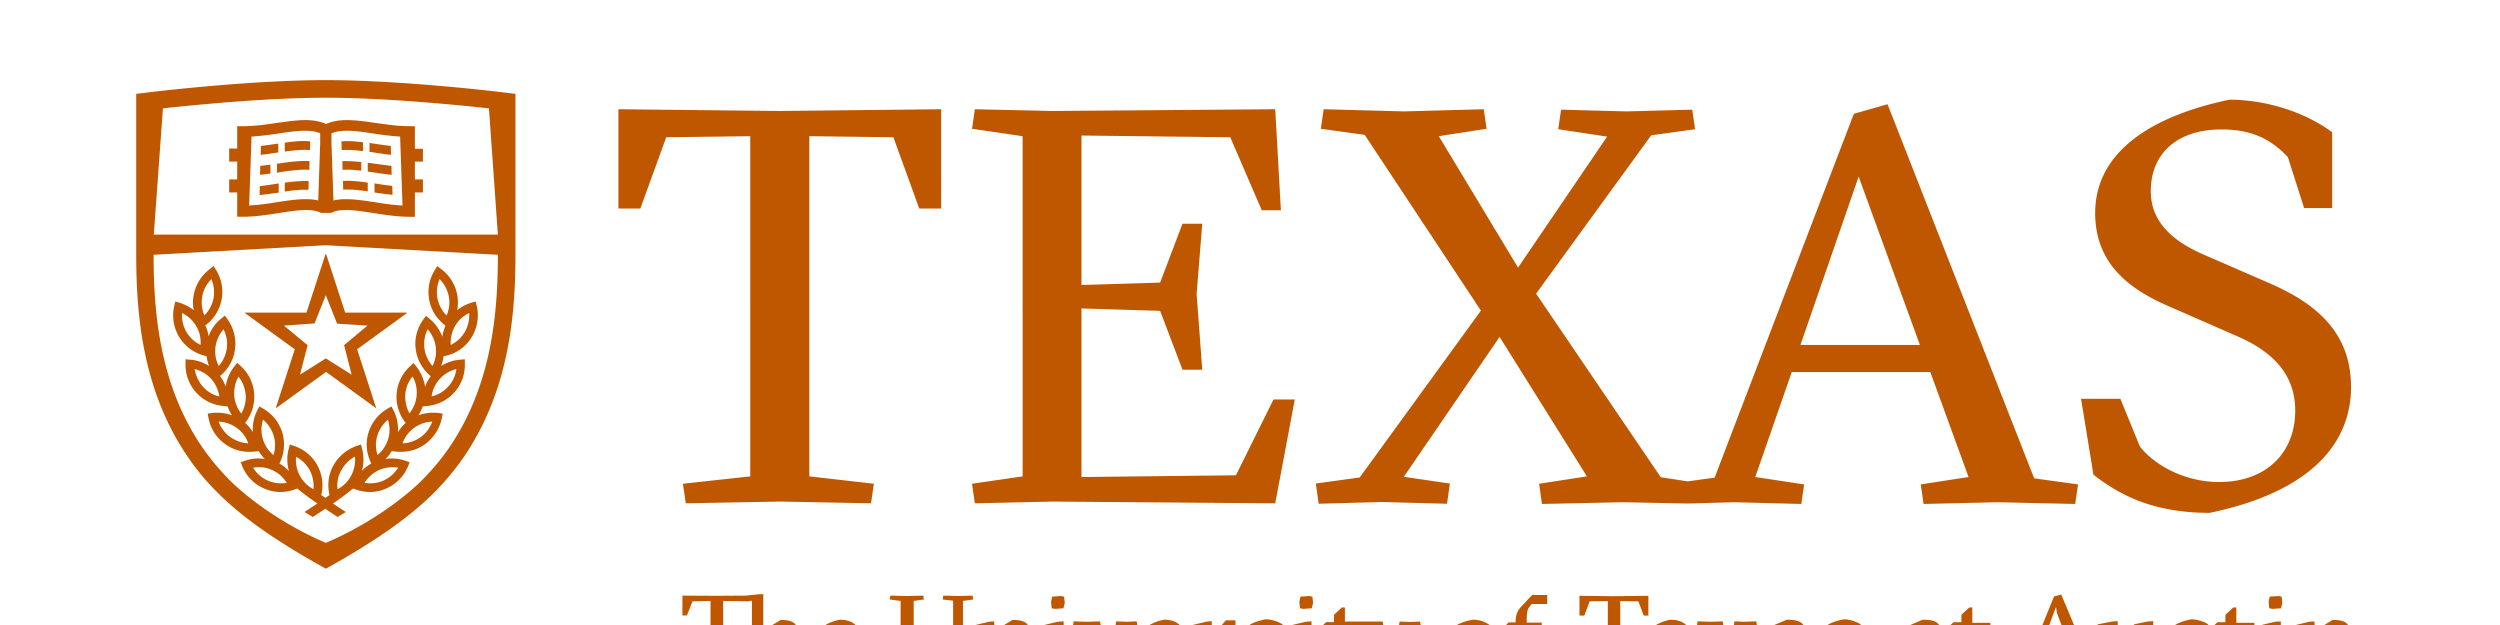 <svg width="260" height="65" viewBox="0 -10 278 78" xmlns="http://www.w3.org/2000/svg"><title>wordmark-primary-horiz-orange</title><path d="M237.715 70.86l-.98 2.628 1.307.178-.082.485-1.795-.051-1.606.05-.081-.484 1.17-.153 3.7-9.08.898-.229 3.917 9.335 1.17.153-.081.484-2.068-.05-1.986.05-.082-.484 1.279-.179-1.007-2.627h-3.673v-.025zm1.986-4.36l-.108-.766-1.66 4.464h3.183l-1.415-3.699zm12.026 5.84c0 .612.081.816.19 1.046h.762l.054.484-1.931.357-.408-1.147-2.177 1.275c-1.986 0-2.312-.663-2.312-2.296v-3.672l-1.062.076-.081-.535 1.796-.357.734-.051v4.667c0 .74.327 1.046 1.061 1.046.463 0 1.061-.358 1.633-.715l.299-.178v-3.953l-.898.076-.082-.535 1.66-.357.762-.051v4.82zm5.686-4.004a2.49 2.49 0 0 0-1.143-.306c-.571 0-1.142.306-1.142.816 0 .459.38.74 1.033 1.045l1.143.536c1.007.485 1.415 1.02 1.415 1.81 0 1.276-1.088 1.735-2.802 2.092-.925 0-1.878-.433-2.286-.637l-.272-1.582h.952l.517 1.174a2.36 2.36 0 0 0 1.225.357c.789 0 1.197-.485 1.197-1.072 0-.535-.327-.79-1.089-1.173l-1.17-.586c-.652-.306-1.25-.842-1.25-1.633 0-.969.979-1.53 2.72-1.887.816 0 1.687.332 2.122.638v1.402h-.79l-.38-.994zm1.823.025v-.23l.517-.484h.98v-.918l.979-.918h.38v1.913h2.259v.637h-2.231v4.106c0 .408.163.842.789.842.435 0 .762-.153 1.17-.332l.244.485-1.74.918c-1.688 0-1.905-.56-1.905-1.836V68.36h-1.442zm7.754 5.764l-1.714.051-.082-.484 1.034-.128v-5.126l-1.034.076-.082-.484 1.796-.434.735-.05v6.018l1.115.128-.081.484-1.687-.05zm-.735-9.666l1.088-.076.409.076.081.79-.163.664-1.061.076-.408-.076-.082-.79.136-.664zm5.006 9.666l-1.714.051-.081-.484 1.033-.128v-5.126l-1.033.076-.082-.484 1.796-.434.653-.05.081 1.172 2.204-1.351c1.904 0 2.23.612 2.23 2.295v3.902l1.144.128-.082.484-1.714-.05-1.442.05-.082-.484.762-.128V69.56c0-.74-.354-1.046-.98-1.046-.516 0-1.033.306-1.55.638l-.463.28v4.158l.817.127-.082.485-1.415-.077zm-48.319-6.784c1.877 0 2.367.46 2.367 2.219v2.754c0 .612.109.817.245 1.046h.762l.054.485-1.932.357-.462-1.071-1.768 1.224c-1.28 0-2.204-.663-2.204-1.786 0-.51.19-.867.517-1.3l3.373-1.046v-.689c0-.841-.081-1.351-.87-1.351-.408 0-.898.127-1.225.255l-.244 1.122h-1.28v-1.071l2.667-1.148zm.925 3.443l-2.176.842c-.218.204-.3.484-.3.79 0 .715.436.97.87.97.409 0 .79-.23.98-.358l.626-.408v-1.836zm2.422-2.423v-.23l.516-.484h.98v-.918l.98-.918h.38v1.913h2.258v.637h-2.258v4.106c0 .408.163.842.79.842.435 0 .761-.153 1.196-.332l.245.485-1.741.918c-1.687 0-1.905-.56-1.905-1.836V68.36h-1.441zm-39.423 5.815l-2.421-.05-2.503.05-.082-.484 1.796-.179V65.02l-2.259.026-.68 1.785h-.598v-2.474l4.298.051 4.3-.05v2.473h-.572l-.68-1.785-2.259-.026v8.493l1.714.179-.054.484zm2.666-3.596c0 1.607.925 2.729 2.476 2.729.599 0 1.306-.255 1.877-.587l.245.536c-.707.46-1.66.867-2.612 1.097-1.822 0-3.428-1.199-3.428-3.418 0-2.066 1.333-3.188 3.374-3.596 1.986 0 2.639 1.173 2.639 2.627v.587h-4.57v.025zm2.993-.714c0-1.071-.218-1.836-1.388-1.836-.897 0-1.496.79-1.605 1.963l2.993-.127zm4.979 3.8l-.082.485-1.17-.051-1.55.05-.082-.484 1.061-.127 2.204-2.55-2.177-2.78-.925-.154.082-.51 1.714.051 1.415-.05.081.51-.598.152 1.115 1.556.109.357 1.415-1.913-.735-.153.082-.51 1.17.051 1.55-.05.082.51-1.088.152-1.986 2.245 2.34 3.111.924.128-.081.484-1.714-.05-1.415.05-.082-.484.626-.128-1.333-1.81-.109-.332-1.578 2.142.735.102zm8.488-6.325c1.878 0 2.367.46 2.367 2.219v2.754c0 .612.11.817.245 1.046h.735l.054.485-1.931.357-.463-1.071-1.796 1.224c-1.278 0-2.203-.663-2.203-1.786 0-.51.19-.867.517-1.3l3.373-1.046v-.689c0-.841-.081-1.351-.87-1.351-.409 0-.898.127-1.225.255l-.245 1.122h-1.278v-1.071l2.72-1.148zm.925 3.443l-2.176.842c-.218.204-.3.484-.3.79 0 .715.436.97.871.97.408 0 .79-.23.98-.358l.625-.408v-1.836zm7.129-2.448c-.164-.077-.599-.306-1.143-.306-.572 0-1.143.306-1.143.816 0 .459.381.74 1.034 1.045l1.143.536c1.006.485 1.414 1.02 1.414 1.81 0 1.276-1.088 1.735-2.802 2.092-.898 0-1.877-.433-2.285-.637l-.272-1.582h.952l.517 1.174c.326.204.762.357 1.224.357.79 0 1.197-.485 1.197-1.072 0-.535-.299-.79-1.088-1.173l-1.17-.586c-.653-.306-1.251-.842-1.251-1.633 0-.969.98-1.53 2.72-1.887.816 0 1.687.332 2.122.638v1.402h-.789l-.38-.994zm-43.885 2.372c0 2.091-1.36 3.29-3.673 3.647-1.986 0-3.346-1.454-3.346-3.341 0-2.117 1.36-3.29 3.673-3.673 2.013 0 3.346 1.454 3.346 3.367zm-3.292 2.958c1.197 0 1.823-1.148 1.823-2.652 0-1.786-.925-2.984-2.204-2.984-1.224 0-1.823 1.147-1.823 2.678-.027 1.606.871 2.958 2.204 2.958zm6.666-5.968h1.877v.663h-1.877v5.178l1.714.102-.082.535-2.312-.05-1.714.05-.082-.484 1.061-.128v-5.177h-1.306v-.23l.463-.484h.87v-.128c0-.842.272-1.403.816-1.964l1.252-1.326h1.877v1.122h-1.931l-.3.383c-.217.255-.326.663-.326 1.581v.357zm-72.887-2.882l.082-.484 1.904.05 1.741-.05.082.484-1.279.179v5.713c0 1.836-.789 3.035-3.781 3.698-2.939 0-4-1.48-4-3.724v-5.687l-1.36-.179.081-.484 2.068.05 2.04-.05.082.484-1.278.179v5.891c0 1.734.789 2.73 2.503 2.73 1.55 0 2.421-.97 2.421-2.78v-5.867l-1.306-.153zm5.85 9.31l-1.715.05-.081-.484 1.034-.128v-5.126l-1.034.076-.082-.484 1.796-.434.653-.05.081 1.172 2.204-1.351c1.905 0 2.231.612 2.231 2.295v3.902l1.143.128-.082.484-1.714-.05-1.442.05-.081-.484.761-.128V69.56c0-.74-.353-1.046-.98-1.046-.516 0-1.033.306-1.55.638l-.435.28v4.158l.816.127-.082.485-1.442-.077zm8.57 0l-1.714.05-.082-.484 1.034-.128v-5.126l-1.034.076-.082-.484 1.796-.434.762-.05v6.018l1.115.128-.081.484-1.714-.05zm-.762-9.667l1.088-.076.408.076.082.79-.163.664-1.062.076-.408-.076-.081-.79.136-.664zm6.774 8.799l1.823-5.075-.68-.153.082-.485 1.305.051 1.252-.05.082.484-.953.153-2.448 5.764-1.088.433-2.612-6.197-.925-.153.081-.485 1.714.051 1.578-.05.082.484-.98.153 1.633 4.106.054.969zm5.278-2.678c0 1.607.925 2.729 2.476 2.729.599 0 1.306-.255 1.877-.587l.245.536c-.707.46-1.66.867-2.612 1.097-1.822 0-3.455-1.199-3.455-3.418 0-2.066 1.333-3.188 3.374-3.596 1.986 0 2.639 1.173 2.639 2.627v.587h-4.544v.025zm3.02-.714c0-1.071-.217-1.836-1.387-1.836-.925 0-1.497.79-1.605 1.963l2.992-.127zm4.898-.485l1.714-1.963h1.197v1.402h-1.116c-.354.077-1.007.536-1.415.995l-.299.332v3.34l1.578.128-.082.536-2.176-.051-1.687.05-.081-.484 1.033-.127v-5.127l-1.033.077-.082-.485 1.796-.433.598-.051.055 1.861zm7.617-1.045c-.163-.077-.598-.306-1.142-.306-.572 0-1.143.306-1.143.816 0 .459.38.74 1.034 1.045l1.143.536c1.006.485 1.414 1.02 1.414 1.81 0 1.276-1.088 1.735-2.802 2.092-.925 0-1.877-.433-2.285-.637l-.272-1.582h.952l.517 1.174c.326.204.762.357 1.224.357.789 0 1.197-.485 1.197-1.072 0-.535-.3-.79-1.088-1.173l-1.17-.586c-.653-.306-1.252-.842-1.252-1.633 0-.969.98-1.53 2.721-1.887.816 0 1.687.332 2.122.638v1.402h-.789l-.38-.994zm4.136 5.79l-1.714.05-.082-.484 1.034-.128v-5.126l-1.034.076-.081-.484 1.795-.434.735-.05v6.018l1.115.128-.081.484-1.687-.05zm-.735-9.667l1.088-.076.409.076.081.79-.163.664-1.061.076-.408-.076-.082-.79.136-.664zm8.162 12.982v-1.403h1.279l1.496-2.117-.598.179-2.503-5.917h-2.258v4.284c0 .408.163.842.789.842.435 0 .897-.204 1.305-.383l.245.485-1.877.97c-1.687 0-1.904-.562-1.904-1.837V68.36h-1.442v-.23l.517-.484h.979v-.918l.98-.918h.38v1.76h4.707l.082.484-.98.153 1.66 4.106.109.97 1.85-5.076-.68-.153.081-.484 1.306.05 1.252-.05.081.484-.952.153-2.421 5.739-1.687 3.545h-1.796v-.051zm-71.445-3.316l-1.414.051-.082-.484.735-.128V69.56c0-.74-.354-1.046-.953-1.046-.462 0-1.033.306-1.578.638l-.435.255v4.157l.816.128-.081.484-1.415-.05-1.578.05-.082-.484.898-.128V64.97l-.544.077-3.047-.051v8.493l1.714.178-.082.485-2.421-.051-2.503.05-.082-.484 1.796-.178v-8.493l-2.258.05-.68 1.76h-.572v-2.473l4.299.025 3.673-.025 1.605-.179h.517v4.54l2.176-1.326c1.905 0 2.231.663 2.231 2.448v3.724l1.116.127-.082.485-1.687-.026zm3.891-3.545c0 1.607.925 2.729 2.476 2.729.598 0 1.306-.255 1.877-.587l.245.536c-.707.46-1.66.867-2.612 1.097-1.823 0-3.455-1.199-3.455-3.418 0-2.066 1.333-3.188 3.373-3.596 1.987 0 2.64 1.173 2.64 2.627v.587h-4.544v.025zm2.993-.714c0-1.071-.218-1.836-1.388-1.836-.925 0-1.496.79-1.605 1.963l2.993-.127zm177.161-44.598c5.53 2.385 10.355 5.883 10.355 13.04 0 6.588-4.472 12.96-17.646 15.697-6.452 0-10.789-1.843-14.503-4.771l-1.545-9.462h4.907l2.44 5.964c2.086 2.603 5.936 4.42 9.866 4.42 6.018 0 9.515-3.769 9.515-8.893 0-4.771-3.09-7.51-7.292-9.326l-8.485-3.714c-5.041-2.17-9.189-5.395-9.189-11.631 0-7.645 7.02-12.119 16.752-14.152 4.419 0 9.325 1.464 12.822 4.067v9.461h-3.497l-2.033-6.37c-1.816-1.898-4.066-3.444-8.267-3.444-5.557 0-8.837 3.01-8.837 7.7 0 3.85 2.737 6.235 6.587 7.916l8.05 3.498zM218.565 3.009l18.297 46.686 5.476.759-.353 2.44-9.677-.217-9.243.217-.353-2.44 5.964-.922-4.771-13.095H206.61l-4.554 13.095 6.099.922-.353 2.44-8.403-.217-5.747.163-8.186-.163-10.03.217-.352-2.522 5.963-.921-10.897-17.406-11.954 17.46 5.747.84-.353 2.522-8.186-.217-7.834.217-.352-2.522 5.475-.759 15.126-20.821-14.502-21.933-5.476-.76.353-2.44 10.03.272 9.948-.271.352 2.44-5.964.922 9.895 16.402 11.113-16.348-6.099-.922.353-2.44 8.186.217 8.186-.217.353 2.44-5.476.76-14.367 19.763 15.56 22.91 3.361.514 3.361-.46 17.376-45.412 4.202-1.193zm-10.87 30.04h14.909l-7.645-21.012-7.264 21.011zm-70.452 16.266l4.69-9.462h2.656l-2.44 12.96-27.811-.217-9.677.216-.353-2.44 6.316-.921V6.995l-6.316-.922.353-2.44 9.677.217 27.812-.217.705 12.607h-2.386l-3.93-9.11-18.569-.217v18.653l9.813-.298 2.792-7.348h2.467l-.705 8.757.705 9.462h-2.467l-2.792-7.347-9.813-.298v21.038l19.273-.217zM60.178 3.633l20.113.217 20.168-.217v12.39h-2.738L94.495 7.13l-10.49-.135V49.45l8.05.921-.352 2.44-11.357-.216-11.765.216-.352-2.44 8.403-.921V6.995l-10.49.135-3.226 8.893h-2.738V3.633zM47.329 1.708v20.008c0 7.401-.732 16.944-6.451 25.322a32.602 32.602 0 0 1-4.12 4.853l-.028.027c-3.117 2.982-7.21 5.802-13.065 9.055-5.856-3.253-9.976-6.073-13.066-9.055l-.027-.027c-1.6-1.546-2.955-3.118-4.12-4.853C.731 38.688 0 29.118 0 21.716V1.708L.949 1.6C1.084 1.572 13.77 0 23.665 0c9.894 0 22.58 1.572 22.715 1.6l.949.108zm-8.24 44.11c5.34-7.835 6.044-16.945 6.044-24.02l-21.468-1.194-21.496 1.193c0 7.076.704 16.186 6.072 24.02a30.45 30.45 0 0 0 3.903 4.583c4.717 4.337 10.03 6.723 11.52 7.347 1.491-.624 6.804-3.01 11.521-7.347 1.518-1.464 2.792-2.956 3.903-4.582zM3.333 3.524L2.196 19.276h42.937L44.022 3.524c-4.012-.433-12.984-1.328-20.357-1.328-7.374 0-16.346.895-20.33 1.328zm35.619 30.799l-.596.135c-.055.407-.136.84-.299 1.22.705-.434 1.518-.732 2.359-.786l.596-.054v.596a5.088 5.088 0 0 1-1.328 3.552 5.162 5.162 0 0 1-3.416 1.68l-.515.055a5.94 5.94 0 0 1-.542 1.111 5.24 5.24 0 0 1 1.816-.325c.217 0 .434 0 .65.027l.57.082-.108.569a5.373 5.373 0 0 1-2.06 3.226 5.072 5.072 0 0 1-3.036.976c-.217 0-.434 0-.651-.027l-.515-.054c-.217.352-.46.678-.759.976a5.092 5.092 0 0 1 2.467.217l.542.19-.217.542a5.19 5.19 0 0 1-2.656 2.71 4.99 4.99 0 0 1-2.088.462 5.255 5.255 0 0 1-1.707-.299l-.407-.135c-.678.57-1.437 1.139-2.494 1.87.488.326 1.003.678 1.6 1.058l-1.03.623c-.57-.38-1.085-.732-1.546-1.03-.46.326-.976.65-1.545 1.03l-1.03-.623c.596-.407 1.111-.732 1.6-1.057-1.058-.732-1.817-1.302-2.495-1.871l-.406.135a5.264 5.264 0 0 1-1.708.299c-.705 0-1.41-.163-2.087-.461a5.097 5.097 0 0 1-2.657-2.711l-.216-.543.542-.19a5.092 5.092 0 0 1 2.466-.216 5.245 5.245 0 0 1-.759-.976l-.515.054c-.216.027-.433.027-.65.027a5.072 5.072 0 0 1-3.036-.976 5.141 5.141 0 0 1-2.06-3.226l-.109-.57.57-.08c.216-.028.433-.028.65-.028a5.13 5.13 0 0 1 1.816.325 4.706 4.706 0 0 1-.542-1.111l-.515-.054a5.162 5.162 0 0 1-3.415-1.681 5.166 5.166 0 0 1-1.329-3.552v-.596l.57.054c.84.054 1.653.325 2.358.786a6.67 6.67 0 0 1-.298-1.22l-.488-.135a5.172 5.172 0 0 1-2.982-2.359 5.211 5.211 0 0 1-.57-3.768l.136-.57.57.163a5.93 5.93 0 0 1 1.734.922 4.607 4.607 0 0 1 0-1.925 5.216 5.216 0 0 1 2.033-3.226l.434-.38.298.488c.705 1.112.95 2.44.705 3.741a5.23 5.23 0 0 1-2.033 3.2c.217.433.352.894.407 1.382a4.935 4.935 0 0 1 1.572-2.223l.46-.38.353.488a5.23 5.23 0 0 1 .922 3.688 5.111 5.111 0 0 1-1.844 3.334l-.027.027c.299.407.542.868.705 1.329.136-.922.488-1.79 1.084-2.522l.353-.46.434.406a5.163 5.163 0 0 1 1.68 3.416 5.217 5.217 0 0 1-1.111 3.66l-.027.027c.38.326.704.705.976 1.139-.055-.922.108-1.844.542-2.684l.27-.515.516.298a5.229 5.229 0 0 1 2.358 3.01 5.265 5.265 0 0 1-.352 3.795l-.027.027c.46.244.84.57 1.192.922-.244-.895-.27-1.844-.027-2.738l.136-.57.542.19a5.174 5.174 0 0 1 2.927 2.467 5.185 5.185 0 0 1 .461 3.66c.163.109.326.217.515.353.163-.109.353-.244.515-.353a5.185 5.185 0 0 1 .461-3.66 5.352 5.352 0 0 1 2.928-2.467l.542-.19.135.57a5.212 5.212 0 0 1-.027 2.738 4.86 4.86 0 0 1 1.166-.922v-.027c-.596-1.193-.732-2.521-.352-3.796a5.229 5.229 0 0 1 2.358-3.009l.515-.298.27.515c.435.84.597 1.762.543 2.684.271-.407.596-.813.976-1.139l-.027-.027a5.188 5.188 0 0 1-1.112-3.633 5.223 5.223 0 0 1 1.681-3.416l.434-.406.352.46c.597.76.949 1.627 1.084 2.522.163-.488.407-.922.705-1.329l-.027-.027c-1.003-.84-1.68-2.033-1.843-3.334-.19-1.302.163-2.603.922-3.687l.352-.488.46.38a5.15 5.15 0 0 1 1.573 2.222 6.22 6.22 0 0 1 .407-1.382c-1.058-.787-1.79-1.898-2.033-3.2-.244-1.3 0-2.63.704-3.74l.298-.489.461.353a5.216 5.216 0 0 1 2.033 3.226c.109.65.109 1.301 0 1.925a5.094 5.094 0 0 1 1.735-.922l.57-.163.135.57a5.211 5.211 0 0 1-.57 3.768 5.09 5.09 0 0 1-2.981 2.359zm-.027 3.93a3.863 3.863 0 0 0 1.03-2.195 4.04 4.04 0 0 0-2.06 1.22 4.033 4.033 0 0 0-1.03 2.196c.786-.19 1.518-.597 2.06-1.22zm-2.955-4.77a4.195 4.195 0 0 0 1.003 2.195 4.04 4.04 0 0 0 .407-2.386 4.193 4.193 0 0 0-1.003-2.196 4.04 4.04 0 0 0-.407 2.386zm1.627-6.236a4.335 4.335 0 0 0 1.138 2.141c.325-.759.434-1.6.271-2.412a4.23 4.23 0 0 0-1.138-2.142 4.087 4.087 0 0 0-.271 2.413zm3.957 1.816a3.942 3.942 0 0 0-1.762 1.627 4.265 4.265 0 0 0-.542 2.358 4.087 4.087 0 0 0 1.762-1.626 4.265 4.265 0 0 0 .542-2.359zm-6.045 15.48a4.032 4.032 0 0 0 1.437-1.924 4.12 4.12 0 0 0-2.277.786c-.65.488-1.166 1.139-1.437 1.925a4.12 4.12 0 0 0 2.277-.786zm-1.924-5.313a4.37 4.37 0 0 0 .515 2.358c.515-.65.84-1.436.894-2.25a3.937 3.937 0 0 0-.515-2.358c-.515.65-.84 1.41-.894 2.25zm-2.142 5.558c.244-.787.217-1.627-.027-2.413a4.227 4.227 0 0 0-1.328 2.006c-.244.786-.217 1.627.027 2.413a4.227 4.227 0 0 0 1.328-2.006zm1.247 3.578a4.209 4.209 0 0 0-2.385.298 4.162 4.162 0 0 0-1.816 1.6c.244.027.488.054.731.054.57 0 1.139-.108 1.654-.352a4.162 4.162 0 0 0 1.816-1.6zm-7.102.326a3.792 3.792 0 0 0-.46 2.358 3.995 3.995 0 0 0 1.707-1.708 4.19 4.19 0 0 0 .46-2.358 4.312 4.312 0 0 0-1.707 1.708zm-9.19 1.274a4.209 4.209 0 0 0 2.386.298 4 4 0 0 0-1.816-1.6c-.759-.352-1.572-.433-2.385-.298a4 4 0 0 0 1.816 1.6zm-.596-5.178a4.227 4.227 0 0 0 1.329 2.006c.244-.786.27-1.627.027-2.413a4.227 4.227 0 0 0-1.328-2.006c-.244.786-.272 1.626-.028 2.413zm4.148 2.223a4.068 4.068 0 0 0 .46 2.331 4 4 0 0 0 1.708 1.708 4.203 4.203 0 0 0-.46-2.358 4.085 4.085 0 0 0-1.708-1.681zm-8.214-2.467a4.334 4.334 0 0 0 2.25.786 3.908 3.908 0 0 0-1.436-1.925 4.12 4.12 0 0 0-2.277-.786c.298.759.786 1.437 1.463 1.925zm1.03-7.537c-.406.705-.569 1.518-.542 2.358.082.84.38 1.6.895 2.25a4.162 4.162 0 0 0 .542-2.358 4.22 4.22 0 0 0-.895-2.25zm-4.445 1.247a3.766 3.766 0 0 0 2.06 1.22c-.136-.814-.488-1.6-1.03-2.196a4.118 4.118 0 0 0-2.06-1.22 4.455 4.455 0 0 0 1.03 2.196zm-.298-5.206a3.85 3.85 0 0 0-.542-2.358 4.087 4.087 0 0 0-1.762-1.627 4.213 4.213 0 0 0 .542 2.359 4.087 4.087 0 0 0 1.762 1.626zm.217-6.072c-.136.813-.055 1.653.27 2.385a4.136 4.136 0 0 0 1.14-2.141 4.229 4.229 0 0 0-.272-2.386 4.136 4.136 0 0 0-1.138 2.142zm1.653 6.316a4.04 4.04 0 0 0 .407 2.386 4.193 4.193 0 0 0 1.003-2.196 4.004 4.004 0 0 0-.407-2.386 4.193 4.193 0 0 0-1.003 2.196zm3.74-4.175c-.053 0-.053-.027-.053-.081.027-.027.054-.027.081-.027h7.59l2.358-7.239c0-.027.027-.054.055-.054.027 0 .054.027.054.054l2.358 7.239h7.617c.027 0 .054 0 .054.027.027.054 0 .081-.027.081l-6.153 4.474 2.358 7.265c.027 0 .027.028 0 .055H29.9l-6.207-4.5-6.208 4.5h-.027c-.027 0-.027-.027-.027-.027l2.358-7.293-6.153-4.474zm8.62 1.247l-3.821.272 2.955 2.44-.95 3.687 3.227-2.034 3.225 2.034-.948-3.687 2.927-2.44-3.795-.244-1.41-3.552-1.41 3.524zm13.527-20.17v-.027h-1.003v2.223h1.003v1.626h-1.003v3.037H34.1c-1.518 0-3.036-.244-4.5-.461-1.22-.19-2.385-.38-3.388-.38-.814 0-1.41.109-1.87.353H23.04c-.46-.244-1.057-.353-1.87-.353-.976 0-2.142.19-3.389.38-1.436.217-2.954.46-4.5.46h-.677v-3.036h-1.003V12.39h1.003v-2.223h-1.003V8.54h1.003V5.748h.677c1.437 0 2.874-.19 4.256-.407 1.247-.163 2.44-.353 3.551-.353 1.03 0 1.898.163 2.603.488.704-.325 1.572-.488 2.602-.488 1.084 0 2.277.163 3.55.353 1.383.19 2.82.407 4.257.407h.677v2.82h1.003v1.626zm-18.243 5.042c1.274-.19 2.494-.38 3.606-.38.596 0 1.11.055 1.572.164l.244-7.185V6.642c-.488-.217-1.112-.325-1.898-.325-1.003 0-2.141.163-3.361.352a42.475 42.475 0 0 1-3.307.38l-.298 8.594c1.138-.054 2.304-.217 3.442-.407zm12.253 0c1.138.19 2.304.353 3.442.407l-.298-8.594a41.012 41.012 0 0 1-3.307-.38c-1.22-.19-2.358-.352-3.361-.352-.786 0-1.383.108-1.898.325v1.193l.244 7.185a6.805 6.805 0 0 1 1.572-.163c1.112 0 2.332.19 3.606.38zm-13.066-4.69h.027v1.112l-1.3.162.026-1.111 1.247-.163zm1.816-2.738c1.112-.163 2.196-.271 3.172-.163l-.027 1.085c-.922-.082-1.98.027-3.145.19V7.808zm-.813 5.097h.054v1.139h-.054c-.759.108-1.545.216-2.331.298l.027-1.112c.705-.081 1.41-.19 2.114-.298.055 0 .109-.027.19-.027zm.813-.109c1.057-.135 2.06-.244 2.982-.19l-.027 1.085c-.867-.054-1.87.054-2.955.217v-1.112zm-.976-2.358c1.437-.217 2.82-.407 4.066-.326l-.027 1.085c-1.111-.081-2.44.108-3.903.325-.054.027-.081.027-.136.027v-1.111zM28.3 7.754v1.111c-.976-.135-1.87-.19-2.657-.135l-.027-1.085c.84-.081 1.735 0 2.684.109zm3.47.46l.027 1.112c-.732-.081-1.437-.19-2.142-.298-.19-.027-.352-.054-.542-.081V7.835c.244.054.46.081.705.109.65.108 1.301.19 1.952.27zm-3.687 2.007v1.084c-.84-.108-1.626-.162-2.331-.108l-.027-1.085c.732-.027 1.518.028 2.358.109zm3.768.488l.027 1.111c-.759-.08-1.49-.19-2.223-.298-.244-.027-.515-.081-.759-.108v-1.112c.298.054.624.082.922.136.678.081 1.355.19 2.033.27zm-2.142 3.307h.028v-1.138c.054.027.08.027.108.027.678.108 1.382.217 2.114.298l.027 1.112a51.814 51.814 0 0 1-2.277-.299zm-.813-1.22v1.085c-1.111-.163-2.168-.271-3.063-.217l-.027-1.084c.949-.055 2.006.054 3.09.216zm-11.168-4.88v1.112h-.054c-.705.108-1.41.217-2.142.298l.027-1.111c.651-.082 1.302-.163 1.952-.271.082 0 .136 0 .217-.028z" fill="#BF5700"/></svg>